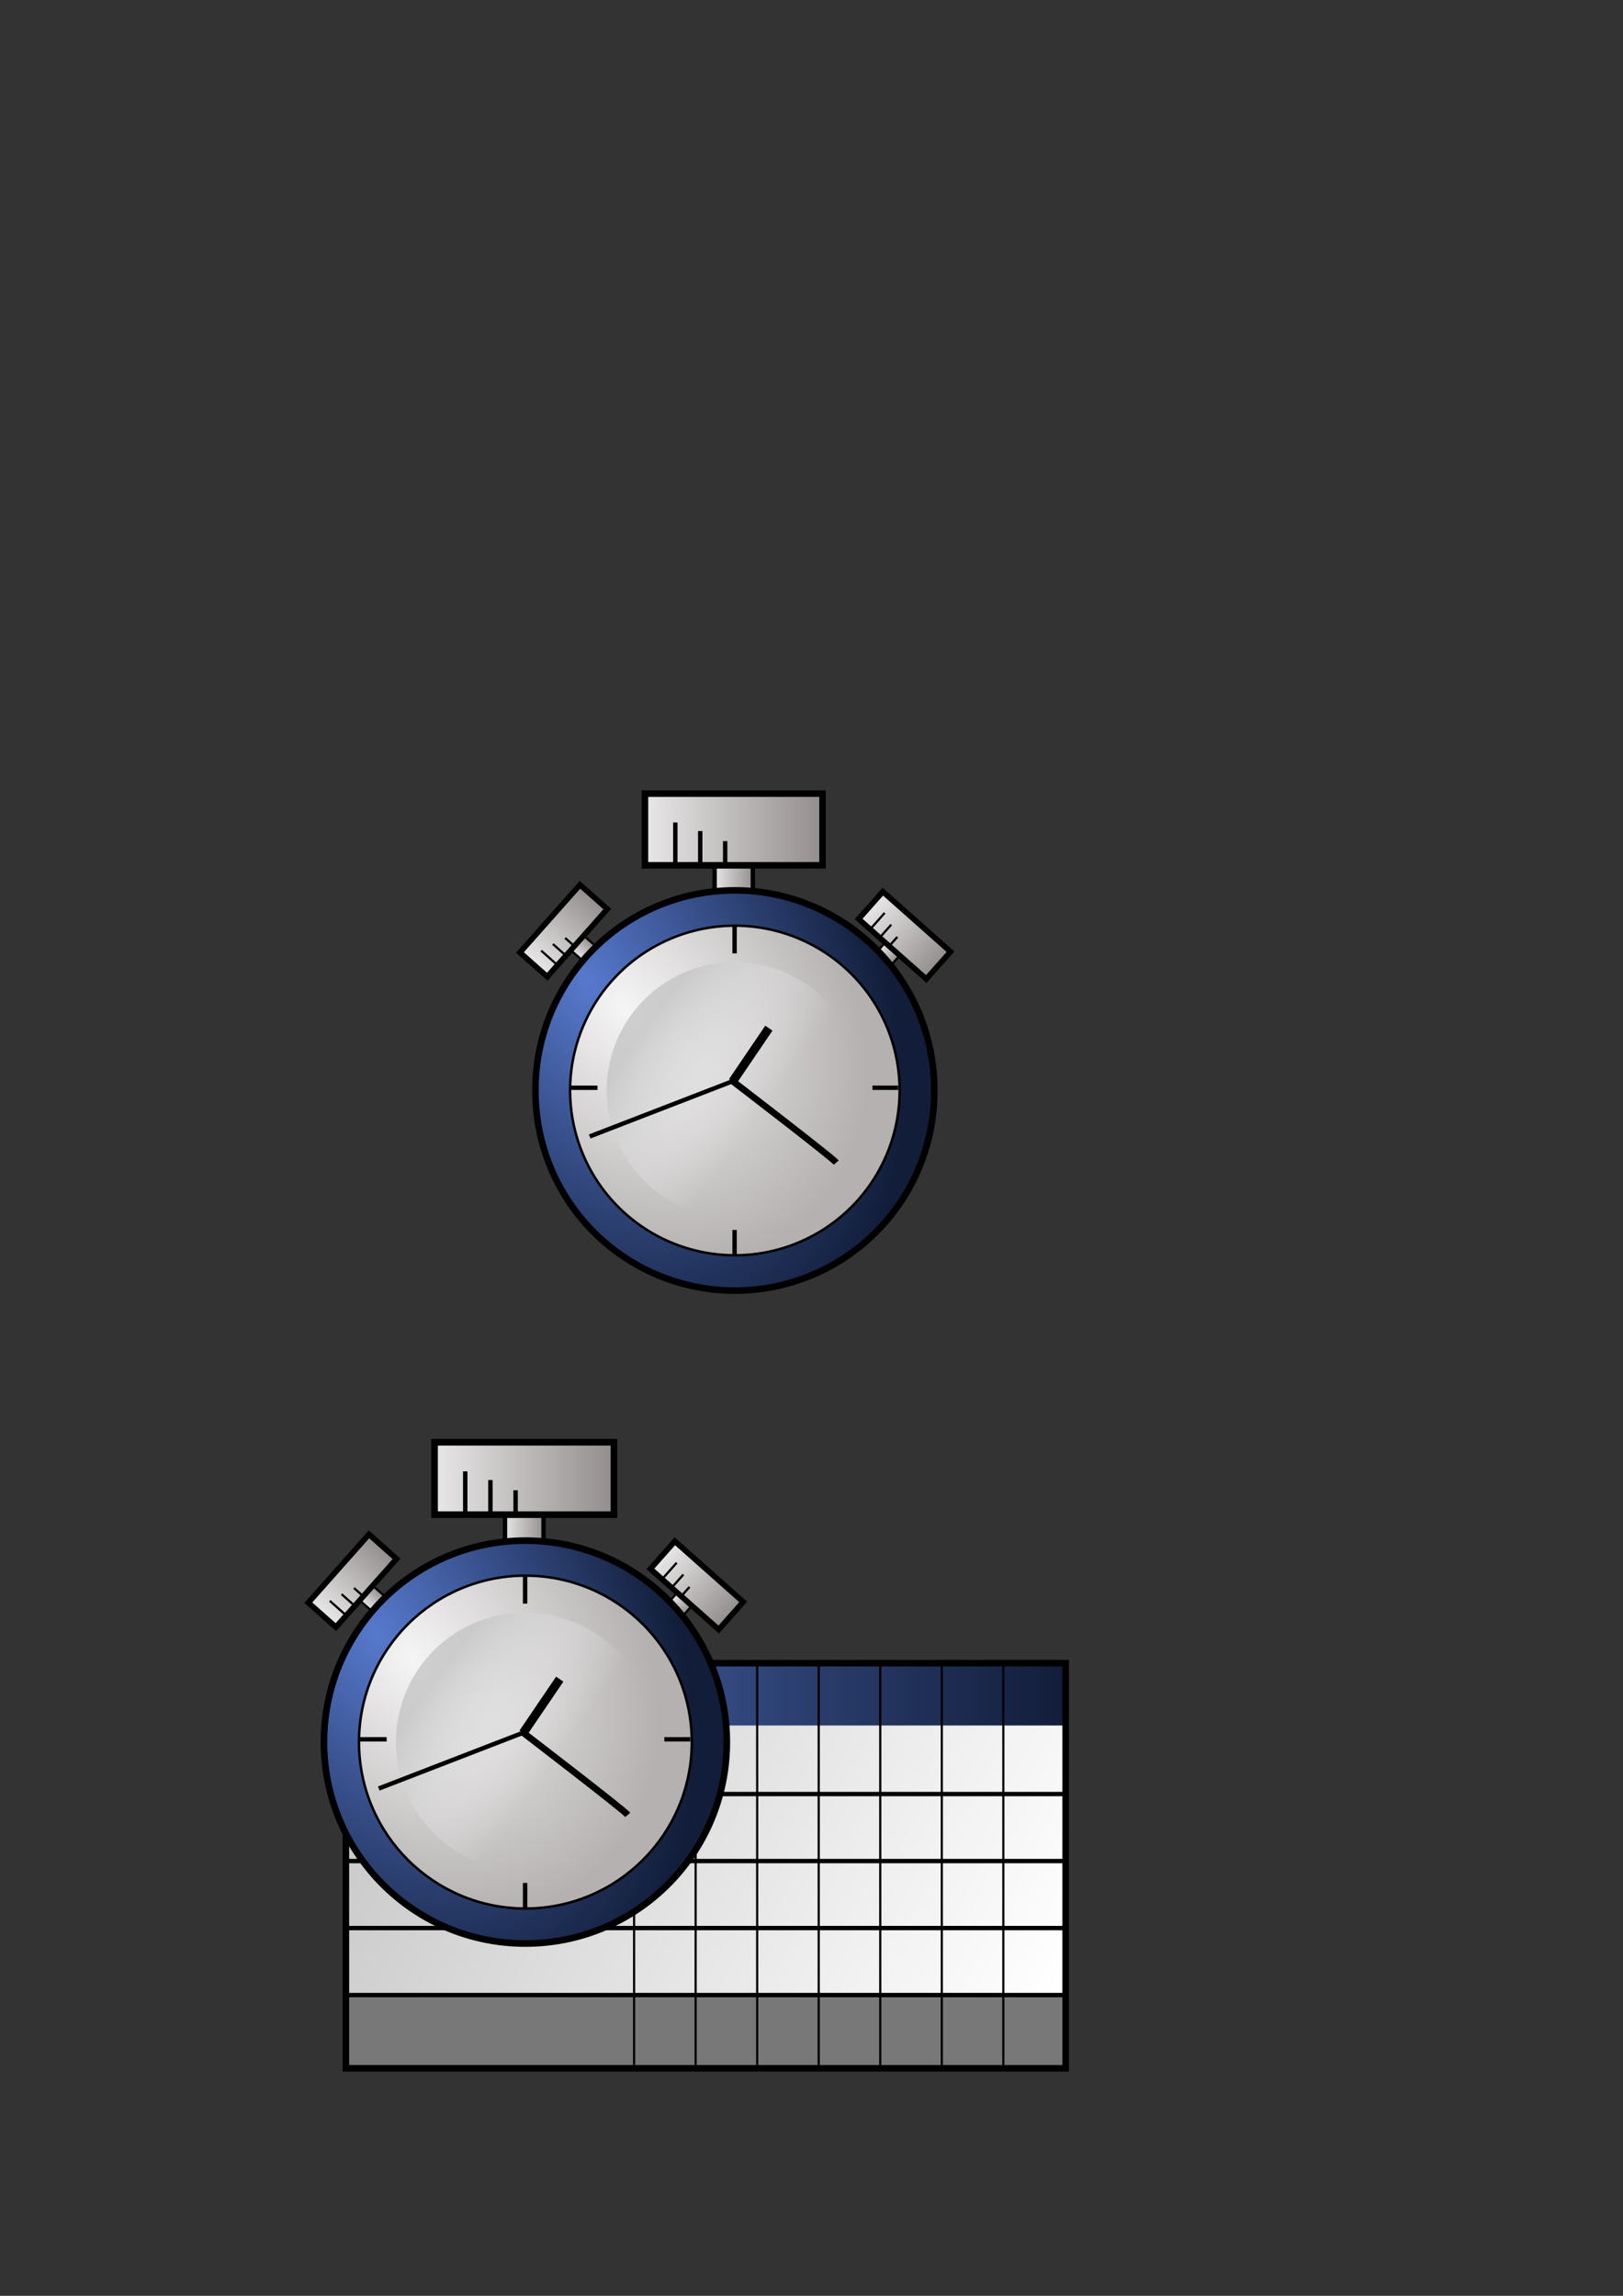 <?xml version="1.0" encoding="UTF-8" standalone="no"?>
<!-- Created with Inkscape (http://www.inkscape.org/) -->

<svg
   xmlns:dc="http://purl.org/dc/elements/1.1/"
   xmlns:cc="http://creativecommons.org/ns#"
   xmlns:rdf="http://www.w3.org/1999/02/22-rdf-syntax-ns#"
   xmlns:svg="http://www.w3.org/2000/svg"
   xmlns="http://www.w3.org/2000/svg"
   xmlns:xlink="http://www.w3.org/1999/xlink"
   xmlns:sodipodi="http://sodipodi.sourceforge.net/DTD/sodipodi-0.dtd"
   xmlns:inkscape="http://www.inkscape.org/namespaces/inkscape"
   width="744.094"
   height="1052.362"
   id="svg2"
   inkscape:label="Pozadí"
   version="1.1"
   inkscape:version="0.48.2 r9819"
   sodipodi:docname="icons.svg">
  <rect width="100%" height="100%" fill="#333333" stroke="none"/>
  <defs
     id="defs3">
    <linearGradient
       id="linearGradient3952">
      <stop
         style="stop-color:#cacaca;stop-opacity:1;"
         offset="0"
         id="stop3954" />
      <stop
         style="stop-color:#ffffff;stop-opacity:1;"
         offset="1"
         id="stop3956" />
    </linearGradient>
    <linearGradient
       id="linearGradient3901">
      <stop
         style="stop-color:#c5c5c5;stop-opacity:0.779;"
         offset="0"
         id="stop3903" />
      <stop
         style="stop-color:#ffffff;stop-opacity:0;"
         offset="1"
         id="stop3905" />
    </linearGradient>
    <linearGradient
       id="linearGradient3891">
      <stop
         style="stop-color:#f6f5f5;stop-opacity:1;"
         offset="0"
         id="stop3893" />
      <stop
         style="stop-color:#b5b1b1;stop-opacity:1;"
         offset="1"
         id="stop3895" />
    </linearGradient>
    <linearGradient
       id="linearGradient3883">
      <stop
         style="stop-color:#5779cd;stop-opacity:1;"
         offset="0"
         id="stop3885" />
      <stop
         style="stop-color:#111d39;stop-opacity:1;"
         offset="1"
         id="stop3887" />
    </linearGradient>
    <linearGradient
       id="linearGradient3758">
      <stop
         style="stop-color:#ebeaea;stop-opacity:1;"
         offset="0"
         id="stop3760" />
      <stop
         style="stop-color:#918b8b;stop-opacity:1;"
         offset="1"
         id="stop3762" />
    </linearGradient>
    <linearGradient
       inkscape:collect="always"
       xlink:href="#linearGradient3758"
       id="linearGradient3816"
       gradientUnits="userSpaceOnUse"
       gradientTransform="translate(2.321,0)"
       x1="334.357"
       y1="422.719"
       x2="353.857"
       y2="422.719" />
    <linearGradient
       inkscape:collect="always"
       xlink:href="#linearGradient3758"
       id="linearGradient3818"
       gradientUnits="userSpaceOnUse"
       x1="303.214"
       y1="398.791"
       x2="389.643"
       y2="398.791" />
    <linearGradient
       inkscape:collect="always"
       xlink:href="#linearGradient3758"
       id="linearGradient3834"
       gradientUnits="userSpaceOnUse"
       gradientTransform="translate(2.321,0)"
       x1="334.357"
       y1="422.719"
       x2="353.857"
       y2="422.719" />
    <linearGradient
       inkscape:collect="always"
       xlink:href="#linearGradient3758"
       id="linearGradient3836"
       gradientUnits="userSpaceOnUse"
       x1="303.214"
       y1="398.791"
       x2="389.643"
       y2="398.791" />
    <radialGradient
       inkscape:collect="always"
       xlink:href="#linearGradient3883"
       id="radialGradient3889"
       cx="273.929"
       cy="468.791"
       fx="273.929"
       fy="468.791"
       r="92.429"
       gradientUnits="userSpaceOnUse"
       gradientTransform="matrix(0.916,1.832,-1.264,0.632,615.802,-329.332)" />
    <radialGradient
       inkscape:collect="always"
       xlink:href="#linearGradient3891"
       id="radialGradient3897"
       cx="297.46"
       cy="481.569"
       fx="297.46"
       fy="481.569"
       r="67.643"
       gradientUnits="userSpaceOnUse"
       gradientTransform="matrix(1.058,1.3,-1.007,0.82,467.689,-299.961)" />
    <linearGradient
       inkscape:collect="always"
       xlink:href="#linearGradient3901"
       id="linearGradient3907"
       x1="290.95"
       y1="489.364"
       x2="340.504"
       y2="525.411"
       gradientUnits="userSpaceOnUse" />
    <linearGradient
       inkscape:collect="always"
       xlink:href="#linearGradient3758"
       id="linearGradient3945"
       gradientUnits="userSpaceOnUse"
       x1="303.214"
       y1="398.791"
       x2="389.643"
       y2="398.791"
       gradientTransform="translate(-10.035,-18.571)" />
    <linearGradient
       inkscape:collect="always"
       xlink:href="#linearGradient3758"
       id="linearGradient3948"
       gradientUnits="userSpaceOnUse"
       gradientTransform="translate(-7.713,-18.571)"
       x1="334.357"
       y1="422.719"
       x2="353.857"
       y2="422.719" />
    <linearGradient
       inkscape:collect="always"
       xlink:href="#linearGradient3952"
       id="linearGradient3958"
       x1="185.643"
       y1="786.648"
       x2="471.5"
       y2="938.076"
       gradientUnits="userSpaceOnUse" />
    <linearGradient
       inkscape:collect="always"
       xlink:href="#linearGradient3883"
       id="linearGradient3968"
       x1="158.571"
       y1="776.648"
       x2="488.571"
       y2="776.648"
       gradientUnits="userSpaceOnUse" />
    <linearGradient
       inkscape:collect="always"
       xlink:href="#linearGradient3758"
       id="linearGradient4152"
       gradientUnits="userSpaceOnUse"
       gradientTransform="translate(-7.713,-18.571)"
       x1="334.357"
       y1="422.719"
       x2="353.857"
       y2="422.719" />
    <linearGradient
       inkscape:collect="always"
       xlink:href="#linearGradient3758"
       id="linearGradient4154"
       gradientUnits="userSpaceOnUse"
       gradientTransform="translate(-10.035,-18.571)"
       x1="303.214"
       y1="398.791"
       x2="389.643"
       y2="398.791" />
    <linearGradient
       inkscape:collect="always"
       xlink:href="#linearGradient3758"
       id="linearGradient4156"
       gradientUnits="userSpaceOnUse"
       gradientTransform="translate(2.321,0)"
       x1="334.357"
       y1="422.719"
       x2="353.857"
       y2="422.719" />
    <linearGradient
       inkscape:collect="always"
       xlink:href="#linearGradient3758"
       id="linearGradient4158"
       gradientUnits="userSpaceOnUse"
       x1="303.214"
       y1="398.791"
       x2="389.643"
       y2="398.791" />
    <linearGradient
       inkscape:collect="always"
       xlink:href="#linearGradient3758"
       id="linearGradient4160"
       gradientUnits="userSpaceOnUse"
       gradientTransform="translate(2.321,0)"
       x1="334.357"
       y1="422.719"
       x2="353.857"
       y2="422.719" />
    <linearGradient
       inkscape:collect="always"
       xlink:href="#linearGradient3758"
       id="linearGradient4162"
       gradientUnits="userSpaceOnUse"
       x1="303.214"
       y1="398.791"
       x2="389.643"
       y2="398.791" />
    <radialGradient
       inkscape:collect="always"
       xlink:href="#linearGradient3883"
       id="radialGradient4164"
       gradientUnits="userSpaceOnUse"
       gradientTransform="matrix(0.916,1.832,-1.264,0.632,615.802,-329.332)"
       cx="273.929"
       cy="468.791"
       fx="273.929"
       fy="468.791"
       r="92.429" />
    <radialGradient
       inkscape:collect="always"
       xlink:href="#linearGradient3891"
       id="radialGradient4166"
       gradientUnits="userSpaceOnUse"
       gradientTransform="matrix(1.058,1.3,-1.007,0.82,467.689,-299.961)"
       cx="297.46"
       cy="481.569"
       fx="297.46"
       fy="481.569"
       r="67.643" />
    <linearGradient
       inkscape:collect="always"
       xlink:href="#linearGradient3901"
       id="linearGradient4168"
       gradientUnits="userSpaceOnUse"
       x1="290.95"
       y1="489.364"
       x2="340.504"
       y2="525.411" />
  </defs>
  <sodipodi:namedview
     id="base"
     pagecolor="#ffffff"
     bordercolor="#666666"
     borderopacity="1.0"
     inkscape:pageopacity="0.0"
     inkscape:pageshadow="2"
     inkscape:zoom="1.4"
     inkscape:cx="179.36646"
     inkscape:cy="338.76394"
     inkscape:document-units="px"
     inkscape:current-layer="layer1"
     showgrid="false"
     inkscape:window-width="1920"
     inkscape:window-height="1018"
     inkscape:window-x="-8"
     inkscape:window-y="-8"
     inkscape:window-maximized="1" />
  <g
     inkscape:label="Vrstva 1"
     inkscape:groupmode="layer"
     id="layer1">
    <g
       id="g4049">
      <g
         id="g4003">
        <g
           id="g3996">
          <rect
             inkscape:export-ydpi="6.2471676"
             inkscape:export-xdpi="6.2471676"
             inkscape:export-filename="C:\Users\Filip\Documents\Visual Studio 2012\Projects\TimeTracker\TimeTrack\Icons\program16.png"
             y="393.791"
             x="327.644"
             height="20.714"
             width="17.5"
             id="rect3772"
             style="fill:url(#linearGradient3948);fill-opacity:1;stroke:#000000;stroke-width:2;stroke-miterlimit:4;stroke-opacity:1;stroke-dasharray:none" />
          <rect
             inkscape:export-ydpi="6.2471676"
             inkscape:export-xdpi="6.2471676"
             inkscape:export-filename="C:\Users\Filip\Documents\Visual Studio 2012\Projects\TimeTracker\TimeTrack\Icons\program16.png"
             y="363.791"
             x="295.68"
             height="32.857"
             width="81.429"
             id="rect3756"
             style="fill:url(#linearGradient3945);fill-opacity:1;stroke:#000000;stroke-width:3;stroke-miterlimit:4;stroke-opacity:1;stroke-dasharray:none" />
          <path
             inkscape:export-ydpi="6.2471676"
             inkscape:export-xdpi="6.2471676"
             inkscape:export-filename="C:\Users\Filip\Documents\Visual Studio 2012\Projects\TimeTracker\TimeTrack\Icons\program16.png"
             inkscape:connector-curvature="0"
             id="path3766"
             d="m 309.608,397.005 0,-20"
             style="fill:none;stroke:#000000;stroke-width:2;stroke-linecap:butt;stroke-linejoin:miter;stroke-miterlimit:4;stroke-opacity:1;stroke-dasharray:none" />
          <path
             inkscape:export-ydpi="6.2471676"
             inkscape:export-xdpi="6.2471676"
             inkscape:export-filename="C:\Users\Filip\Documents\Visual Studio 2012\Projects\TimeTracker\TimeTrack\Icons\program16.png"
             inkscape:connector-curvature="0"
             id="path3768"
             d="m 321.037,395.934 0,-15"
             style="fill:none;stroke:#000000;stroke-width:2;stroke-linecap:butt;stroke-linejoin:miter;stroke-miterlimit:4;stroke-opacity:1;stroke-dasharray:none" />
          <path
             inkscape:export-ydpi="6.2471676"
             inkscape:export-xdpi="6.2471676"
             inkscape:export-filename="C:\Users\Filip\Documents\Visual Studio 2012\Projects\TimeTracker\TimeTrack\Icons\program16.png"
             inkscape:connector-curvature="0"
             id="path3770"
             d="m 332.465,395.934 0,-10.357"
             style="fill:none;stroke:#000000;stroke-width:2;stroke-linecap:butt;stroke-linejoin:miter;stroke-miterlimit:4;stroke-opacity:1;stroke-dasharray:none" />
        </g>
        <g
           transform="matrix(0.381,0.338,-0.338,0.381,417.513,159.717)"
           id="g3802"
           inkscape:export-filename="C:\Users\Filip\Documents\Visual Studio 2012\Projects\TimeTracker\TimeTrack\Icons\program16.png"
           inkscape:export-xdpi="6.2471676"
           inkscape:export-ydpi="6.2471676">
          <g
             id="g3804">
            <rect
               y="412.362"
               x="337.679"
               height="20.714"
               width="17.5"
               id="rect3806"
               style="fill:url(#linearGradient3816);fill-opacity:1;stroke:#000000;stroke-width:2;stroke-miterlimit:4;stroke-opacity:1;stroke-dasharray:none" />
            <rect
               y="382.362"
               x="305.714"
               height="32.857"
               width="81.429"
               id="rect3808"
               style="fill:url(#linearGradient3818);fill-opacity:1;stroke:#000000;stroke-width:5;stroke-miterlimit:4;stroke-opacity:1;stroke-dasharray:none" />
          </g>
          <path
             style="fill:none;stroke:#000000;stroke-width:2;stroke-linecap:butt;stroke-linejoin:miter;stroke-miterlimit:4;stroke-opacity:1;stroke-dasharray:none"
             d="m 319.643,415.576 0,-20"
             id="path3810"
             inkscape:connector-curvature="0" />
          <path
             style="fill:none;stroke:#000000;stroke-width:2;stroke-linecap:butt;stroke-linejoin:miter;stroke-miterlimit:4;stroke-opacity:1;stroke-dasharray:none"
             d="m 331.071,414.505 0,-15"
             id="path3812"
             inkscape:connector-curvature="0" />
          <path
             style="fill:none;stroke:#000000;stroke-width:2;stroke-linecap:butt;stroke-linejoin:miter;stroke-miterlimit:4;stroke-opacity:1;stroke-dasharray:none"
             d="m 342.5,414.505 0,-10.357"
             id="path3814"
             inkscape:connector-curvature="0" />
        </g>
        <g
           id="g3820"
           transform="matrix(0.338,-0.381,0.381,0.338,-10.635,423.841)"
           inkscape:export-filename="C:\Users\Filip\Documents\Visual Studio 2012\Projects\TimeTracker\TimeTrack\Icons\program16.png"
           inkscape:export-xdpi="6.2471676"
           inkscape:export-ydpi="6.2471676">
          <g
             id="g3822">
            <rect
               style="fill:url(#linearGradient3834);fill-opacity:1;stroke:#000000;stroke-width:2;stroke-miterlimit:4;stroke-opacity:1;stroke-dasharray:none"
               id="rect3824"
               width="17.5"
               height="20.714"
               x="337.679"
               y="412.362" />
            <rect
               style="fill:url(#linearGradient3836);fill-opacity:1;stroke:#000000;stroke-width:5;stroke-miterlimit:4;stroke-opacity:1;stroke-dasharray:none"
               id="rect3826"
               width="81.429"
               height="32.857"
               x="305.714"
               y="382.362" />
          </g>
          <path
             inkscape:connector-curvature="0"
             id="path3828"
             d="m 319.643,415.576 0,-20"
             style="fill:none;stroke:#000000;stroke-width:2;stroke-linecap:butt;stroke-linejoin:miter;stroke-miterlimit:4;stroke-opacity:1;stroke-dasharray:none" />
          <path
             inkscape:connector-curvature="0"
             id="path3830"
             d="m 331.071,414.505 0,-15"
             style="fill:none;stroke:#000000;stroke-width:2;stroke-linecap:butt;stroke-linejoin:miter;stroke-miterlimit:4;stroke-opacity:1;stroke-dasharray:none" />
          <path
             inkscape:connector-curvature="0"
             id="path3832"
             d="m 342.5,414.505 0,-10.357"
             style="fill:none;stroke:#000000;stroke-width:2;stroke-linecap:butt;stroke-linejoin:miter;stroke-miterlimit:4;stroke-opacity:1;stroke-dasharray:none" />
        </g>
      </g>
      <g
         id="g4036">
        <path
           sodipodi:type="arc"
           style="fill:url(#radialGradient3889);fill-opacity:1;stroke:#000000;stroke-width:3;stroke-miterlimit:4;stroke-opacity:1;stroke-dasharray:none"
           id="path2984"
           sodipodi:cx="341.42856"
           sodipodi:cy="518.07648"
           sodipodi:rx="91.428574"
           sodipodi:ry="91.428574"
           d="m 432.857,518.076 a 91.429,91.429 0 1 1 -182.857,0 91.429,91.429 0 1 1 182.857,0 z"
           transform="translate(-4.516,-18.214)"
           inkscape:export-filename="C:\Users\Filip\Documents\Visual Studio 2012\Projects\TimeTracker\TimeTrack\Icons\program16.png"
           inkscape:export-xdpi="6.2471676"
           inkscape:export-ydpi="6.2471676" />
        <g
           id="g4025">
          <path
             inkscape:export-ydpi="6.2471676"
             inkscape:export-xdpi="6.2471676"
             inkscape:export-filename="C:\Users\Filip\Documents\Visual Studio 2012\Projects\TimeTracker\TimeTrack\Icons\program16.png"
             transform="matrix(1.125,0,0,1.125,-48.802,-79.76)"
             d="m 410,515.219 a 67.143,67.143 0 1 1 -134.286,0 67.143,67.143 0 1 1 134.286,0 z"
             sodipodi:ry="67.14286"
             sodipodi:rx="67.14286"
             sodipodi:cy="515.2193"
             sodipodi:cx="342.85715"
             id="path3754"
             style="fill:url(#radialGradient3897);fill-opacity:1;stroke:#000000;stroke-opacity:1"
             sodipodi:type="arc" />
          <path
             inkscape:export-ydpi="6.2471676"
             inkscape:export-xdpi="6.2471676"
             inkscape:export-filename="C:\Users\Filip\Documents\Visual Studio 2012\Projects\TimeTracker\TimeTrack\Icons\program16.png"
             sodipodi:nodetypes="cc"
             inkscape:connector-curvature="0"
             id="path3865"
             d="m 336.786,424.505 0,12.5"
             style="fill:none;stroke:#000000;stroke-width:2;stroke-linecap:butt;stroke-linejoin:miter;stroke-miterlimit:4;stroke-opacity:1;stroke-dasharray:none" />
          <path
             inkscape:export-ydpi="6.2471676"
             inkscape:export-xdpi="6.2471676"
             inkscape:export-filename="C:\Users\Filip\Documents\Visual Studio 2012\Projects\TimeTracker\TimeTrack\Icons\program16.png"
             sodipodi:nodetypes="cc"
             style="fill:none;stroke:#000000;stroke-width:2;stroke-linecap:butt;stroke-linejoin:miter;stroke-miterlimit:4;stroke-opacity:1;stroke-dasharray:none"
             d="m 336.786,563.791 0,11.786"
             id="path3867"
             inkscape:connector-curvature="0" />
          <path
             inkscape:export-ydpi="6.2471676"
             inkscape:export-xdpi="6.2471676"
             inkscape:export-filename="C:\Users\Filip\Documents\Visual Studio 2012\Projects\TimeTracker\TimeTrack\Icons\program16.png"
             sodipodi:nodetypes="cc"
             inkscape:connector-curvature="0"
             id="path3869"
             d="m 411.786,498.612 -11.786,0"
             style="fill:none;stroke:#000000;stroke-width:2;stroke-linecap:butt;stroke-linejoin:miter;stroke-miterlimit:4;stroke-opacity:1;stroke-dasharray:none" />
          <path
             inkscape:export-ydpi="6.2471676"
             inkscape:export-xdpi="6.2471676"
             inkscape:export-filename="C:\Users\Filip\Documents\Visual Studio 2012\Projects\TimeTracker\TimeTrack\Icons\program16.png"
             sodipodi:nodetypes="cc"
             style="fill:none;stroke:#000000;stroke-width:2;stroke-linecap:butt;stroke-linejoin:miter;stroke-miterlimit:4;stroke-opacity:1;stroke-dasharray:none"
             d="m 273.929,498.612 -12.143,0"
             id="path3871"
             inkscape:connector-curvature="0" />
          <path
             inkscape:export-ydpi="6.2471676"
             inkscape:export-xdpi="6.2471676"
             inkscape:export-filename="C:\Users\Filip\Documents\Visual Studio 2012\Projects\TimeTracker\TimeTrack\Icons\program16.png"
             transform="matrix(1.05,0,0,1.05,-17.349,-29.791)"
             d="m 393.214,504.326 a 55.893,55.893 0 1 1 -111.786,0 55.893,55.893 0 1 1 111.786,0 z"
             sodipodi:ry="55.892857"
             sodipodi:rx="55.892857"
             sodipodi:cy="504.32648"
             sodipodi:cx="337.32144"
             id="path3899"
             style="fill:url(#linearGradient3907);fill-opacity:1;stroke:none"
             sodipodi:type="arc" />
          <path
             inkscape:export-ydpi="6.2471676"
             inkscape:export-xdpi="6.2471676"
             inkscape:export-filename="C:\Users\Filip\Documents\Visual Studio 2012\Projects\TimeTracker\TimeTrack\Icons\program16.png"
             sodipodi:nodetypes="cc"
             inkscape:connector-curvature="0"
             id="path3875"
             d="m 335.982,495.576 -65.625,25.357"
             style="fill:none;stroke:#000000;stroke-width:2;stroke-linecap:butt;stroke-linejoin:miter;stroke-opacity:1;stroke-miterlimit:4;stroke-dasharray:none" />
          <path
             inkscape:export-ydpi="6.2471676"
             inkscape:export-xdpi="6.2471676"
             inkscape:export-filename="C:\Users\Filip\Documents\Visual Studio 2012\Projects\TimeTracker\TimeTrack\Icons\program16.png"
             sodipodi:nodetypes="cc"
             inkscape:connector-curvature="0"
             id="path3877"
             d="M 335.882,495.766 352.5,471.291"
             style="fill:none;stroke:#000000;stroke-width:4;stroke-linecap:butt;stroke-linejoin:miter;stroke-opacity:1;stroke-miterlimit:4;stroke-dasharray:none" />
          <path
             inkscape:export-ydpi="6.2471676"
             inkscape:export-xdpi="6.2471676"
             inkscape:export-filename="C:\Users\Filip\Documents\Visual Studio 2012\Projects\TimeTracker\TimeTrack\Icons\program16.png"
             sodipodi:nodetypes="cc"
             inkscape:connector-curvature="0"
             id="path3879"
             d="M 383.393,532.898 C 381.071,530.219 335.943,495.617 335.943,495.617"
             style="fill:none;stroke:#000000;stroke-width:3;stroke-linecap:butt;stroke-linejoin:miter;stroke-opacity:1;stroke-miterlimit:4;stroke-dasharray:none" />
        </g>
      </g>
    </g>
    <g
       id="g4170"
       inkscape:export-filename="C:\Users\Filip\Documents\Visual Studio 2012\Projects\TimeTracker\TimeTrack\Icons\grinder32.png"
       inkscape:export-xdpi="8.2091303"
       inkscape:export-ydpi="8.2091303">
      <rect
         y="762.362"
         x="158.571"
         height="185.714"
         width="330"
         id="rect3950"
         style="fill:url(#linearGradient3958);fill-opacity:1;stroke:none;stroke-opacity:1;stroke-width:3;stroke-miterlimit:4;stroke-dasharray:none" />
      <rect
         y="762.362"
         x="158.571"
         height="28.571"
         width="330"
         id="rect3960"
         style="fill:url(#linearGradient3968);fill-opacity:1.0;stroke:none" />
      <rect
         y="913.791"
         x="158.571"
         height="34.286"
         width="330"
         id="rect3994"
         style="fill:#787878;fill-opacity:1;stroke:none" />
      <rect
         style="fill:none;fill-opacity:1;stroke:#000000;stroke-opacity:1;stroke-width:3;stroke-miterlimit:4;stroke-dasharray:none"
         id="rect3970"
         width="330"
         height="185.714"
         x="158.571"
         y="762.362" />
      <path
         inkscape:connector-curvature="0"
         id="path3972"
         d="m 159.286,822.362 329.286,0"
         style="fill:none;stroke:#000000;stroke-width:2;stroke-linecap:butt;stroke-linejoin:miter;stroke-miterlimit:4;stroke-opacity:1;stroke-dasharray:none" />
      <path
         style="fill:none;stroke:#000000;stroke-width:2;stroke-linecap:butt;stroke-linejoin:miter;stroke-miterlimit:4;stroke-opacity:1;stroke-dasharray:none"
         d="m 159.286,853.076 329.286,0"
         id="path3974"
         inkscape:connector-curvature="0" />
      <path
         inkscape:connector-curvature="0"
         id="path3976"
         d="m 159.286,883.791 329.286,0"
         style="fill:none;stroke:#000000;stroke-width:2;stroke-linecap:butt;stroke-linejoin:miter;stroke-miterlimit:4;stroke-opacity:1;stroke-dasharray:none" />
      <path
         style="fill:none;stroke:#000000;stroke-width:2;stroke-linecap:butt;stroke-linejoin:miter;stroke-miterlimit:4;stroke-opacity:1;stroke-dasharray:none"
         d="m 159.286,914.505 329.286,0"
         id="path3978"
         inkscape:connector-curvature="0" />
      <path
         inkscape:connector-curvature="0"
         id="path3980"
         d="m 290.714,762.362 0,184.286"
         style="fill:none;stroke:#000000;stroke-width:1px;stroke-linecap:butt;stroke-linejoin:miter;stroke-opacity:1" />
      <path
         style="fill:none;stroke:#000000;stroke-width:1px;stroke-linecap:butt;stroke-linejoin:miter;stroke-opacity:1"
         d="m 318.929,762.362 0,184.286"
         id="path3982"
         inkscape:connector-curvature="0" />
      <path
         inkscape:connector-curvature="0"
         id="path3984"
         d="m 347.143,762.362 0,184.286"
         style="fill:none;stroke:#000000;stroke-width:1px;stroke-linecap:butt;stroke-linejoin:miter;stroke-opacity:1" />
      <path
         style="fill:none;stroke:#000000;stroke-width:1px;stroke-linecap:butt;stroke-linejoin:miter;stroke-opacity:1"
         d="m 375.357,762.362 0,184.286"
         id="path3986"
         inkscape:connector-curvature="0" />
      <path
         inkscape:connector-curvature="0"
         id="path3988"
         d="m 403.571,762.362 0,184.286"
         style="fill:none;stroke:#000000;stroke-width:1px;stroke-linecap:butt;stroke-linejoin:miter;stroke-opacity:1" />
      <path
         style="fill:none;stroke:#000000;stroke-width:1px;stroke-linecap:butt;stroke-linejoin:miter;stroke-opacity:1"
         d="m 431.786,762.362 0,184.286"
         id="path3990"
         inkscape:connector-curvature="0" />
      <path
         inkscape:connector-curvature="0"
         id="path3992"
         d="m 460,762.362 0,184.286"
         style="fill:none;stroke:#000000;stroke-width:1px;stroke-linecap:butt;stroke-linejoin:miter;stroke-opacity:1" />
    </g>
    <g
       id="g4084"
       transform="matrix(1.01,0,0,1.01,-99.406,293.682)"
       inkscape:export-filename="C:\Users\Filip\Documents\Visual Studio 2012\Projects\TimeTracker\TimeTrack\Icons\grinder32.png"
       inkscape:export-xdpi="8.2091303"
       inkscape:export-ydpi="8.2091303">
      <g
         id="g4086">
        <g
           id="g4088">
          <rect
             style="fill:url(#linearGradient4152);fill-opacity:1;stroke:#000000;stroke-width:2;stroke-miterlimit:4;stroke-opacity:1;stroke-dasharray:none"
             id="rect4090"
             width="17.5"
             height="20.714"
             x="327.644"
             y="393.791"
             inkscape:export-filename="C:\Users\Filip\Documents\Visual Studio 2012\Projects\TimeTracker\TimeTrack\Icons\program16.png"
             inkscape:export-xdpi="6.2471676"
             inkscape:export-ydpi="6.2471676" />
          <rect
             style="fill:url(#linearGradient4154);fill-opacity:1;stroke:#000000;stroke-width:3;stroke-miterlimit:4;stroke-opacity:1;stroke-dasharray:none"
             id="rect4092"
             width="81.429"
             height="32.857"
             x="295.68"
             y="363.791"
             inkscape:export-filename="C:\Users\Filip\Documents\Visual Studio 2012\Projects\TimeTracker\TimeTrack\Icons\program16.png"
             inkscape:export-xdpi="6.2471676"
             inkscape:export-ydpi="6.2471676" />
          <path
             style="fill:none;stroke:#000000;stroke-width:2;stroke-linecap:butt;stroke-linejoin:miter;stroke-miterlimit:4;stroke-opacity:1;stroke-dasharray:none"
             d="m 309.608,397.005 0,-20"
             id="path4094"
             inkscape:connector-curvature="0"
             inkscape:export-filename="C:\Users\Filip\Documents\Visual Studio 2012\Projects\TimeTracker\TimeTrack\Icons\program16.png"
             inkscape:export-xdpi="6.2471676"
             inkscape:export-ydpi="6.2471676" />
          <path
             style="fill:none;stroke:#000000;stroke-width:2;stroke-linecap:butt;stroke-linejoin:miter;stroke-miterlimit:4;stroke-opacity:1;stroke-dasharray:none"
             d="m 321.037,395.934 0,-15"
             id="path4096"
             inkscape:connector-curvature="0"
             inkscape:export-filename="C:\Users\Filip\Documents\Visual Studio 2012\Projects\TimeTracker\TimeTrack\Icons\program16.png"
             inkscape:export-xdpi="6.2471676"
             inkscape:export-ydpi="6.2471676" />
          <path
             style="fill:none;stroke:#000000;stroke-width:2;stroke-linecap:butt;stroke-linejoin:miter;stroke-miterlimit:4;stroke-opacity:1;stroke-dasharray:none"
             d="m 332.465,395.934 0,-10.357"
             id="path4098"
             inkscape:connector-curvature="0"
             inkscape:export-filename="C:\Users\Filip\Documents\Visual Studio 2012\Projects\TimeTracker\TimeTrack\Icons\program16.png"
             inkscape:export-xdpi="6.2471676"
             inkscape:export-ydpi="6.2471676" />
        </g>
        <g
           inkscape:export-ydpi="6.2471676"
           inkscape:export-xdpi="6.2471676"
           inkscape:export-filename="C:\Users\Filip\Documents\Visual Studio 2012\Projects\TimeTracker\TimeTrack\Icons\program16.png"
           id="g4100"
           transform="matrix(0.381,0.338,-0.338,0.381,417.513,159.717)">
          <g
             id="g4102">
            <rect
               style="fill:url(#linearGradient4156);fill-opacity:1;stroke:#000000;stroke-width:2;stroke-miterlimit:4;stroke-opacity:1;stroke-dasharray:none"
               id="rect4104"
               width="17.5"
               height="20.714"
               x="337.679"
               y="412.362" />
            <rect
               style="fill:url(#linearGradient4158);fill-opacity:1;stroke:#000000;stroke-width:5;stroke-miterlimit:4;stroke-opacity:1;stroke-dasharray:none"
               id="rect4106"
               width="81.429"
               height="32.857"
               x="305.714"
               y="382.362" />
          </g>
          <path
             inkscape:connector-curvature="0"
             id="path4108"
             d="m 319.643,415.576 0,-20"
             style="fill:none;stroke:#000000;stroke-width:2;stroke-linecap:butt;stroke-linejoin:miter;stroke-miterlimit:4;stroke-opacity:1;stroke-dasharray:none" />
          <path
             inkscape:connector-curvature="0"
             id="path4110"
             d="m 331.071,414.505 0,-15"
             style="fill:none;stroke:#000000;stroke-width:2;stroke-linecap:butt;stroke-linejoin:miter;stroke-miterlimit:4;stroke-opacity:1;stroke-dasharray:none" />
          <path
             inkscape:connector-curvature="0"
             id="path4112"
             d="m 342.5,414.505 0,-10.357"
             style="fill:none;stroke:#000000;stroke-width:2;stroke-linecap:butt;stroke-linejoin:miter;stroke-miterlimit:4;stroke-opacity:1;stroke-dasharray:none" />
        </g>
        <g
           inkscape:export-ydpi="6.2471676"
           inkscape:export-xdpi="6.2471676"
           inkscape:export-filename="C:\Users\Filip\Documents\Visual Studio 2012\Projects\TimeTracker\TimeTrack\Icons\program16.png"
           transform="matrix(0.338,-0.381,0.381,0.338,-10.635,423.841)"
           id="g4114">
          <g
             id="g4116">
            <rect
               y="412.362"
               x="337.679"
               height="20.714"
               width="17.5"
               id="rect4118"
               style="fill:url(#linearGradient4160);fill-opacity:1;stroke:#000000;stroke-width:2;stroke-miterlimit:4;stroke-opacity:1;stroke-dasharray:none" />
            <rect
               y="382.362"
               x="305.714"
               height="32.857"
               width="81.429"
               id="rect4120"
               style="fill:url(#linearGradient4162);fill-opacity:1;stroke:#000000;stroke-width:5;stroke-miterlimit:4;stroke-opacity:1;stroke-dasharray:none" />
          </g>
          <path
             style="fill:none;stroke:#000000;stroke-width:2;stroke-linecap:butt;stroke-linejoin:miter;stroke-miterlimit:4;stroke-opacity:1;stroke-dasharray:none"
             d="m 319.643,415.576 0,-20"
             id="path4122"
             inkscape:connector-curvature="0" />
          <path
             style="fill:none;stroke:#000000;stroke-width:2;stroke-linecap:butt;stroke-linejoin:miter;stroke-miterlimit:4;stroke-opacity:1;stroke-dasharray:none"
             d="m 331.071,414.505 0,-15"
             id="path4124"
             inkscape:connector-curvature="0" />
          <path
             style="fill:none;stroke:#000000;stroke-width:2;stroke-linecap:butt;stroke-linejoin:miter;stroke-miterlimit:4;stroke-opacity:1;stroke-dasharray:none"
             d="m 342.5,414.505 0,-10.357"
             id="path4126"
             inkscape:connector-curvature="0" />
        </g>
      </g>
      <g
         id="g4128">
        <path
           inkscape:export-ydpi="6.2471676"
           inkscape:export-xdpi="6.2471676"
           inkscape:export-filename="C:\Users\Filip\Documents\Visual Studio 2012\Projects\TimeTracker\TimeTrack\Icons\program16.png"
           transform="translate(-4.516,-18.214)"
           d="m 432.857,518.076 c 0,50.495 -40.934,91.429 -91.429,91.429 -50.495,0 -91.429,-40.934 -91.429,-91.429 0,-50.495 40.934,-91.429 91.429,-91.429 50.495,0 91.429,40.934 91.429,91.429 z"
           sodipodi:ry="91.428574"
           sodipodi:rx="91.428574"
           sodipodi:cy="518.07648"
           sodipodi:cx="341.42856"
           id="path4130"
           style="fill:url(#radialGradient4164);fill-opacity:1;stroke:#000000;stroke-width:3;stroke-miterlimit:4;stroke-opacity:1;stroke-dasharray:none"
           sodipodi:type="arc" />
        <g
           id="g4132">
          <path
             sodipodi:type="arc"
             style="fill:url(#radialGradient4166);fill-opacity:1;stroke:#000000;stroke-opacity:1"
             id="path4134"
             sodipodi:cx="342.85715"
             sodipodi:cy="515.2193"
             sodipodi:rx="67.14286"
             sodipodi:ry="67.14286"
             d="m 410,515.219 c 0,37.082 -30.061,67.143 -67.143,67.143 -37.082,0 -67.143,-30.061 -67.143,-67.143 0,-37.082 30.061,-67.143 67.143,-67.143 37.082,0 67.143,30.061 67.143,67.143 z"
             transform="matrix(1.125,0,0,1.125,-48.802,-79.76)"
             inkscape:export-filename="C:\Users\Filip\Documents\Visual Studio 2012\Projects\TimeTracker\TimeTrack\Icons\program16.png"
             inkscape:export-xdpi="6.2471676"
             inkscape:export-ydpi="6.2471676" />
          <path
             style="fill:none;stroke:#000000;stroke-width:2;stroke-linecap:butt;stroke-linejoin:miter;stroke-miterlimit:4;stroke-opacity:1;stroke-dasharray:none"
             d="m 336.786,424.505 0,12.5"
             id="path4136"
             inkscape:connector-curvature="0"
             sodipodi:nodetypes="cc"
             inkscape:export-filename="C:\Users\Filip\Documents\Visual Studio 2012\Projects\TimeTracker\TimeTrack\Icons\program16.png"
             inkscape:export-xdpi="6.2471676"
             inkscape:export-ydpi="6.2471676" />
          <path
             inkscape:connector-curvature="0"
             id="path4138"
             d="m 336.786,563.791 0,11.786"
             style="fill:none;stroke:#000000;stroke-width:2;stroke-linecap:butt;stroke-linejoin:miter;stroke-miterlimit:4;stroke-opacity:1;stroke-dasharray:none"
             sodipodi:nodetypes="cc"
             inkscape:export-filename="C:\Users\Filip\Documents\Visual Studio 2012\Projects\TimeTracker\TimeTrack\Icons\program16.png"
             inkscape:export-xdpi="6.2471676"
             inkscape:export-ydpi="6.2471676" />
          <path
             style="fill:none;stroke:#000000;stroke-width:2;stroke-linecap:butt;stroke-linejoin:miter;stroke-miterlimit:4;stroke-opacity:1;stroke-dasharray:none"
             d="m 411.786,498.612 -11.786,0"
             id="path4140"
             inkscape:connector-curvature="0"
             sodipodi:nodetypes="cc"
             inkscape:export-filename="C:\Users\Filip\Documents\Visual Studio 2012\Projects\TimeTracker\TimeTrack\Icons\program16.png"
             inkscape:export-xdpi="6.2471676"
             inkscape:export-ydpi="6.2471676" />
          <path
             inkscape:connector-curvature="0"
             id="path4142"
             d="m 273.929,498.612 -12.143,0"
             style="fill:none;stroke:#000000;stroke-width:2;stroke-linecap:butt;stroke-linejoin:miter;stroke-miterlimit:4;stroke-opacity:1;stroke-dasharray:none"
             sodipodi:nodetypes="cc"
             inkscape:export-filename="C:\Users\Filip\Documents\Visual Studio 2012\Projects\TimeTracker\TimeTrack\Icons\program16.png"
             inkscape:export-xdpi="6.2471676"
             inkscape:export-ydpi="6.2471676" />
          <path
             sodipodi:type="arc"
             style="fill:url(#linearGradient4168);fill-opacity:1;stroke:none"
             id="path4144"
             sodipodi:cx="337.32144"
             sodipodi:cy="504.32648"
             sodipodi:rx="55.892857"
             sodipodi:ry="55.892857"
             d="m 393.214,504.326 c 0,30.869 -25.024,55.893 -55.893,55.893 -30.869,0 -55.893,-25.024 -55.893,-55.893 0,-30.869 25.024,-55.893 55.893,-55.893 30.869,0 55.893,25.024 55.893,55.893 z"
             transform="matrix(1.05,0,0,1.05,-17.349,-29.791)"
             inkscape:export-filename="C:\Users\Filip\Documents\Visual Studio 2012\Projects\TimeTracker\TimeTrack\Icons\program16.png"
             inkscape:export-xdpi="6.2471676"
             inkscape:export-ydpi="6.2471676" />
          <path
             style="fill:none;stroke:#000000;stroke-width:2;stroke-linecap:butt;stroke-linejoin:miter;stroke-miterlimit:4;stroke-opacity:1;stroke-dasharray:none"
             d="m 335.982,495.576 -65.625,25.357"
             id="path4146"
             inkscape:connector-curvature="0"
             sodipodi:nodetypes="cc"
             inkscape:export-filename="C:\Users\Filip\Documents\Visual Studio 2012\Projects\TimeTracker\TimeTrack\Icons\program16.png"
             inkscape:export-xdpi="6.2471676"
             inkscape:export-ydpi="6.2471676" />
          <path
             style="fill:none;stroke:#000000;stroke-width:4;stroke-linecap:butt;stroke-linejoin:miter;stroke-miterlimit:4;stroke-opacity:1;stroke-dasharray:none"
             d="M 335.882,495.766 352.5,471.291"
             id="path4148"
             inkscape:connector-curvature="0"
             sodipodi:nodetypes="cc"
             inkscape:export-filename="C:\Users\Filip\Documents\Visual Studio 2012\Projects\TimeTracker\TimeTrack\Icons\program16.png"
             inkscape:export-xdpi="6.2471676"
             inkscape:export-ydpi="6.2471676" />
          <path
             style="fill:none;stroke:#000000;stroke-width:3;stroke-linecap:butt;stroke-linejoin:miter;stroke-miterlimit:4;stroke-opacity:1;stroke-dasharray:none"
             d="M 383.393,532.898 C 381.071,530.219 335.943,495.617 335.943,495.617"
             id="path4150"
             inkscape:connector-curvature="0"
             sodipodi:nodetypes="cc"
             inkscape:export-filename="C:\Users\Filip\Documents\Visual Studio 2012\Projects\TimeTracker\TimeTrack\Icons\program16.png"
             inkscape:export-xdpi="6.2471676"
             inkscape:export-ydpi="6.2471676" />
        </g>
      </g>
    </g>
  </g>
</svg>
